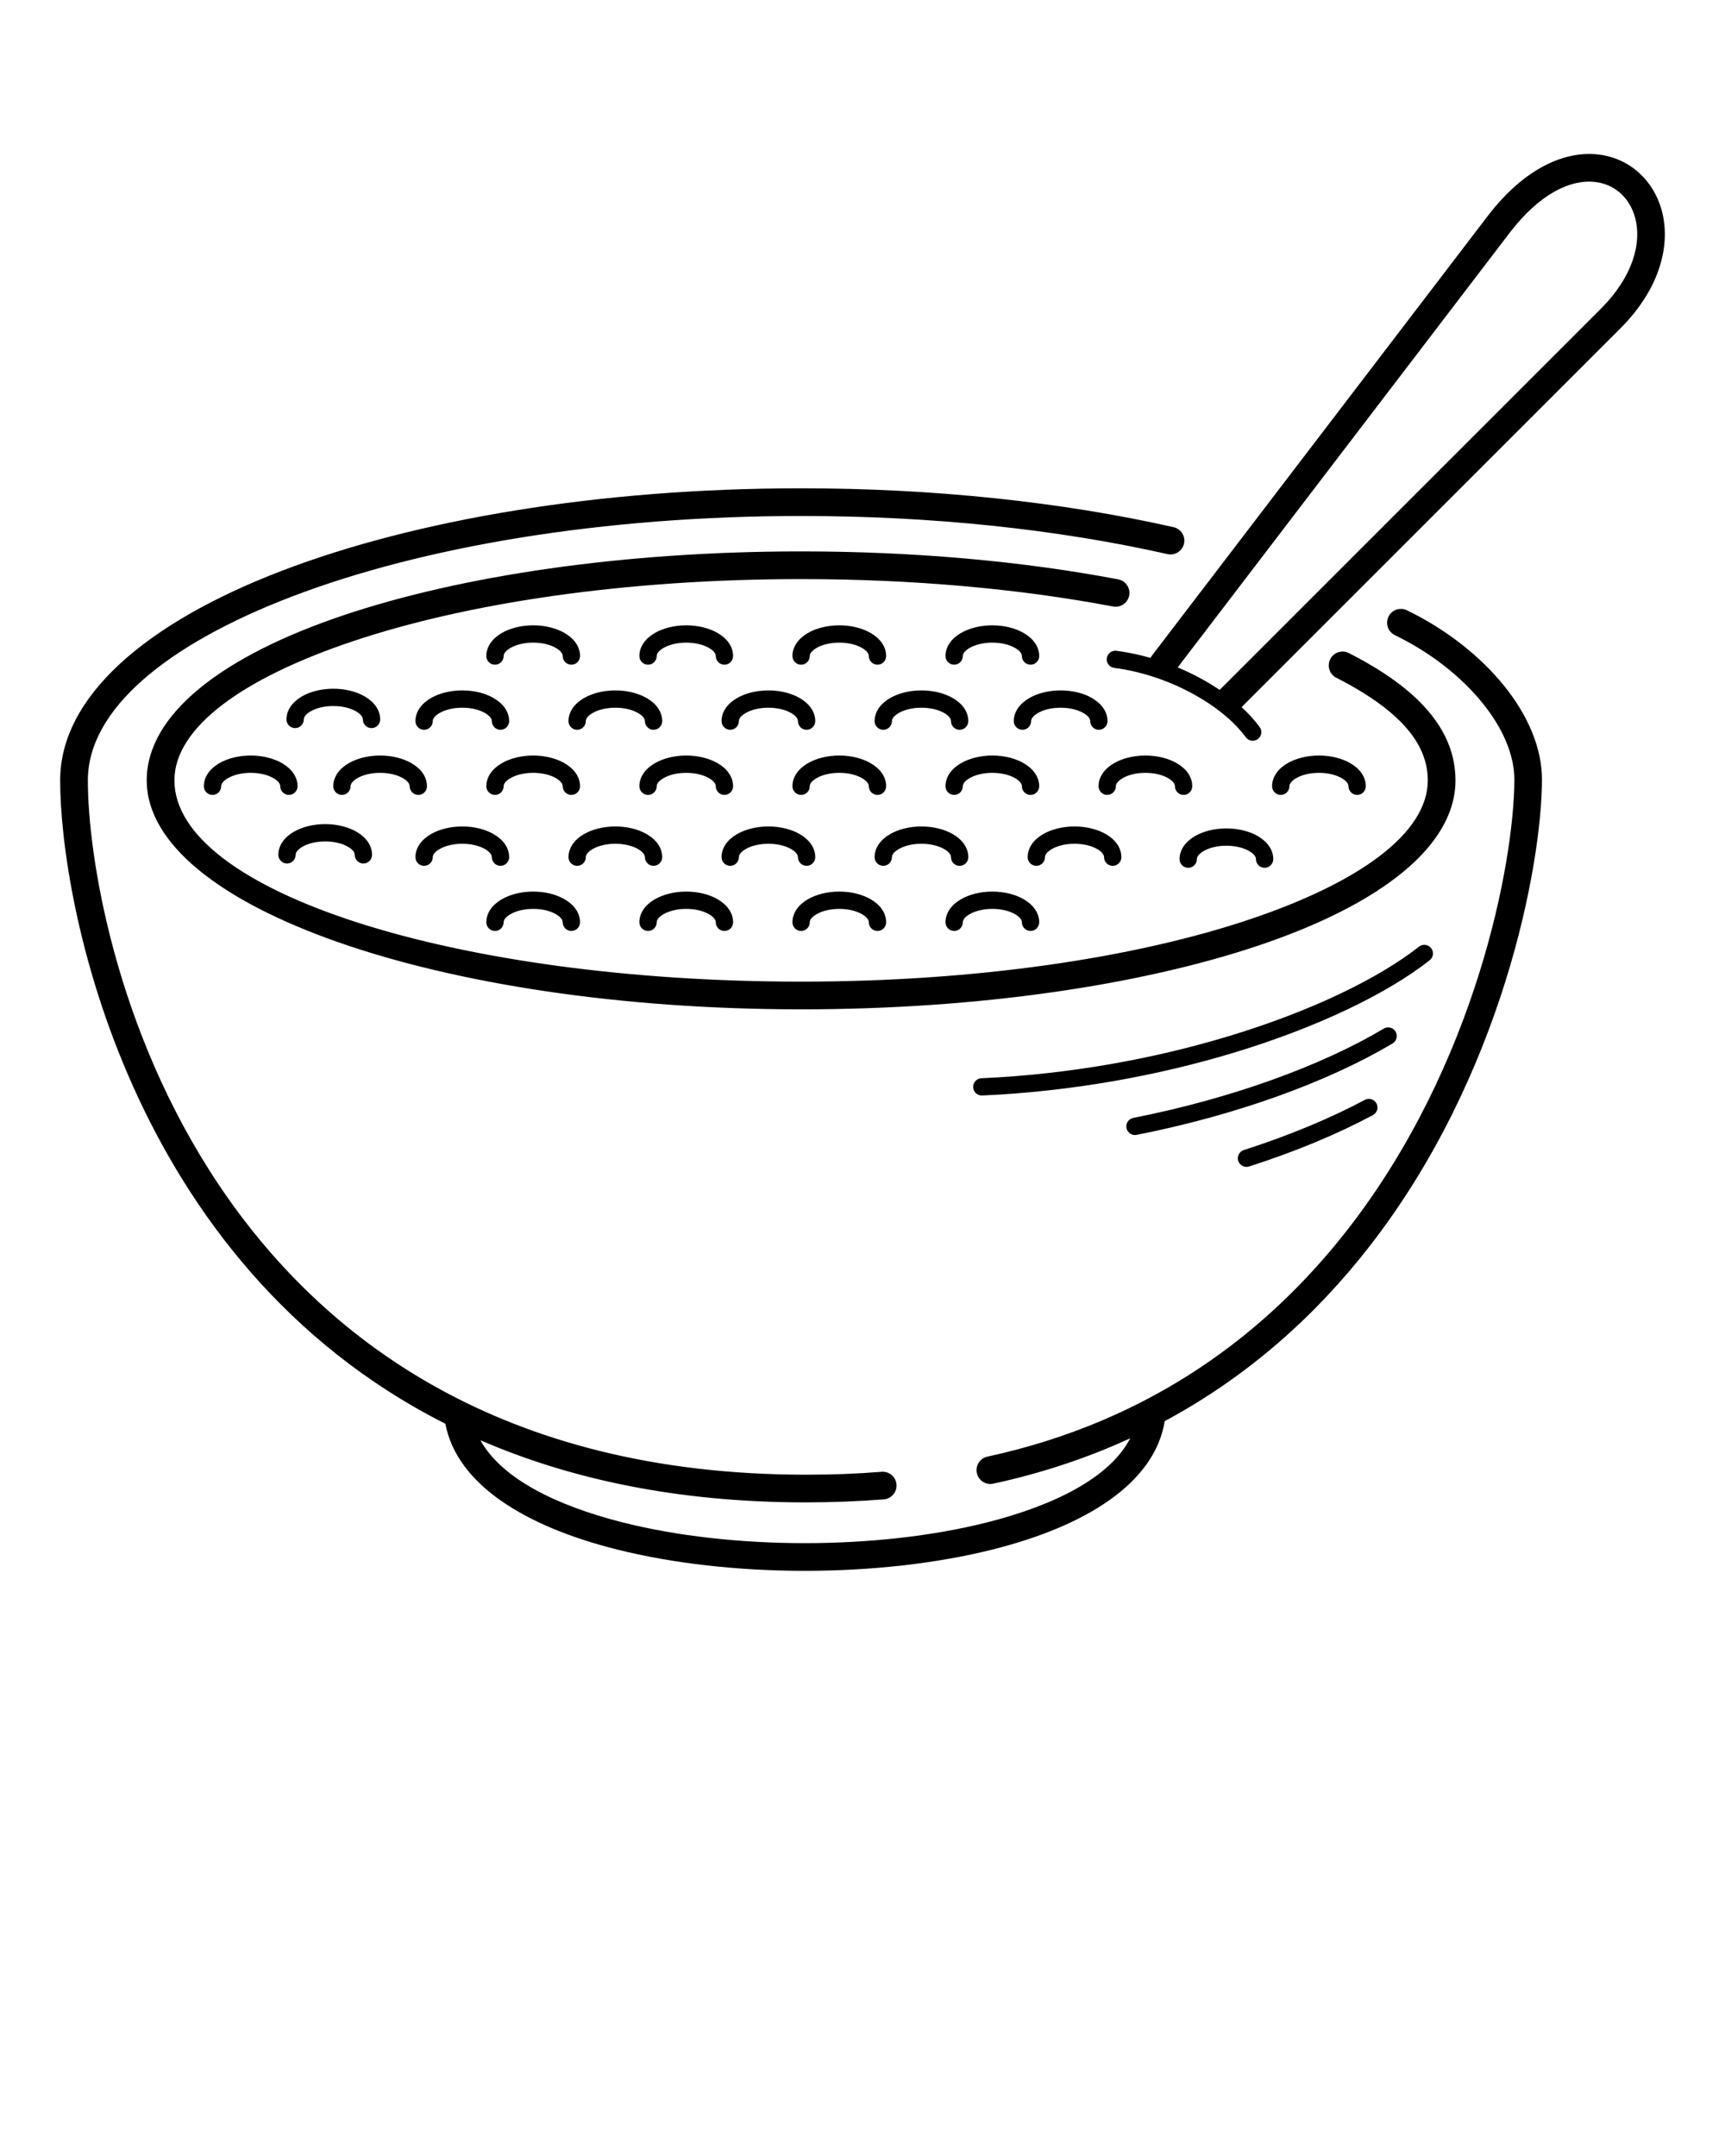 <svg xmlns="http://www.w3.org/2000/svg" xmlns:xlink="http://www.w3.org/1999/xlink" xml:space="preserve" version="1.1" style="shape-rendering:geometricPrecision;text-rendering:geometricPrecision;image-rendering:optimizeQuality;" viewBox="0 0 50000 62500" x="0px" y="0px" fill-rule="evenodd" clip-rule="evenodd"><defs><style type="text/css">
   
    .fil0 {fill:black;fill-rule:nonzero}
   
  </style></defs><g><path class="fil0" d="M25554.2 42665.65c220.84,-17.31 413.91,147.67 431.22,368.5 17.32,220.84 -147.66,413.91 -368.5,431.23 -348.56,27.49 -720.3,48.99 -1115.89,64.21 -395.29,15.22 -775.31,22.98 -1139.28,22.98 -3738.18,0 -6850.37,-679.98 -9436.29,-1801.49 598.05,1088.33 2155.84,1885.82 4131.47,2384.09 1582.43,399.09 3424.82,598.65 5270.73,598.65 1845.92,0 3688.31,-199.56 5270.73,-598.65 2009.94,-506.93 3587.42,-1323.54 4161.76,-2441.05 -1205.5,554.54 -2525.13,1002.68 -3968.95,1315.56 -216.5,46.76 -429.94,-90.85 -476.7,-307.35 -46.77,-216.5 90.84,-429.94 307.34,-476.7 4756.55,-1030.74 8107.31,-3590.77 10431.05,-6571.47 3730.9,-4785.7 4827.72,-10640.21 4842.31,-13033.79 4.53,-742.97 -345.28,-1523.6 -923.51,-2239.87 -631.36,-782.08 -1529.21,-1478.72 -2539.95,-1967.88 -199.19,-96.12 -282.73,-335.54 -186.6,-534.72 96.12,-199.19 335.53,-282.73 534.72,-186.61 1115.66,539.93 2111.06,1314.31 2815.93,2187.43 688.49,852.85 1104.86,1806.98 1099.14,2744.78 -15.19,2489.01 -1150.44,8570.15 -5011.68,13523.03 -1521.02,1951.04 -3463.12,3729.38 -5923.28,5050.15 -294.11,1808.6 -2296.86,3042.79 -4967.12,3716.25 -1648.75,415.82 -3558.75,623.74 -5465.19,623.74 -1906.43,0 -3816.44,-207.92 -5465.18,-623.74 -2632.52,-663.94 -4616.28,-1872.89 -4953.65,-3639.89 -9233.45,-4665.43 -11165.06,-15159.51 -11165.06,-18651.11 0,-2410.96 2457.77,-4557.01 6431.44,-6077.69 3856.83,-1475.95 9176.55,-2388.87 15044.92,-2388.87 1929.4,0 3806.13,99.57 5596.21,286.1 1843.43,192.09 3588.98,476.95 5199.89,840.72 215.63,48.49 351.13,262.62 302.63,478.26 -48.49,215.63 -262.62,351.13 -478.26,302.63 -1579.15,-356.58 -3293.05,-636.13 -5105.81,-825.02 -1750.9,-182.44 -3599.78,-279.83 -5514.66,-279.83 -5770.98,0 -10988.76,892.54 -14759.53,2335.56 -3653.95,1398.32 -5913.98,3284.86 -5913.98,5328.14 0,4367.15 3143.89,20127.78 20815.13,20127.78 399.6,0 769.65,-6.7 1111.06,-19.84 350.39,-13.49 711.05,-35 1081.39,-64.22zm14005.4 -10781.27c121.78,-64.95 273.17,-18.88 338.12,102.9 64.95,121.79 18.88,273.18 -102.91,338.13 -509.25,272.98 -1073.16,539.48 -1683.25,792.57 -589.14,244.4 -1226.78,478.72 -1905.87,696.93 -131.51,42.21 -272.38,-30.18 -314.59,-161.7 -42.21,-131.52 30.19,-272.38 161.71,-314.59 660.59,-212.27 1285.3,-442.04 1866.67,-683.22 601.39,-249.48 1150.66,-508.65 1640.12,-771.02zm549.03 -2065.73c118.53,-70.9 272.12,-32.28 343.02,86.25 70.9,118.53 32.28,272.12 -86.25,343.02 -909.89,542.84 -2054.45,1075.28 -3370.51,1544.96 -1216,433.98 -2582.14,816.21 -4049.17,1105.72 -135.85,26.52 -267.5,-62.12 -294.01,-197.97 -26.52,-135.85 62.12,-267.5 197.97,-294.02 1439.92,-284.16 2781.65,-659.63 3976.65,-1086.11 1289.18,-460.08 2403.35,-977.46 3282.3,-1501.85zm1020.88 -2375.86c108.79,-85.52 266.33,-66.65 351.84,42.14 85.52,108.78 66.65,266.32 -42.14,351.84 -1202.27,948.19 -3216.84,1937.99 -5706.02,2688.54 -2136.74,644.28 -4629.75,1114.37 -7265.32,1232.14 -138.01,5.95 -254.74,-101.12 -260.69,-239.13 -5.95,-138.01 101.12,-254.74 239.13,-260.69 2588.68,-115.67 5040.38,-578.32 7143.79,-1212.55 2427.14,-731.84 4381.85,-1689.37 5539.41,-2602.29zm-11242.18 -6538.15c0,138.56 -112.33,250.89 -250.89,250.89 -138.57,0 -250.9,-112.33 -250.9,-250.89 0,-272.72 171.86,-508.41 449.72,-668.96 237.03,-136.96 558.54,-221.68 908.3,-221.68 349.79,0 671.29,84.72 908.31,221.68 277.86,160.55 449.72,396.24 449.72,668.96 0,138.56 -112.33,250.89 -250.89,250.89 -138.56,0 -250.89,-112.33 -250.89,-250.89 0,-80.59 -75.99,-164.81 -198.83,-235.78 -163.66,-94.57 -395.75,-153.07 -657.42,-153.07 -261.66,0 -493.74,58.5 -657.41,153.07 -122.83,70.97 -198.82,155.19 -198.82,235.78zm7486.74 1887.9c0,138.56 -112.33,250.89 -250.89,250.89 -138.57,0 -250.9,-112.33 -250.9,-250.89 0,-272.72 171.86,-508.41 449.72,-668.96 237.02,-136.95 558.54,-221.68 908.3,-221.68 349.79,0 671.29,84.73 908.31,221.68 277.86,160.55 449.72,396.24 449.72,668.96 0,138.56 -112.33,250.89 -250.89,250.89 -138.56,0 -250.89,-112.33 -250.89,-250.89 0,-80.59 -75.99,-164.8 -198.83,-235.78 -163.66,-94.56 -395.75,-153.07 -657.42,-153.07 -261.66,0 -493.74,58.51 -657.41,153.07 -122.83,70.98 -198.82,155.19 -198.82,235.78zm-30963.71 0c0,138.56 -112.33,250.89 -250.89,250.89 -138.56,0 -250.89,-112.33 -250.89,-250.89 0,-272.72 171.86,-508.41 449.72,-668.96 237.02,-136.95 558.53,-221.68 908.3,-221.68 349.77,0 671.28,84.73 908.31,221.68 277.85,160.55 449.72,396.24 449.72,668.96 0,138.56 -112.33,250.89 -250.9,250.89 -138.56,0 -250.89,-112.33 -250.89,-250.89 0,-80.59 -75.99,-164.8 -198.83,-235.78 -163.66,-94.56 -395.74,-153.07 -657.41,-153.07 -261.66,0 -493.75,58.51 -657.41,153.07 -122.84,70.98 -198.83,155.19 -198.83,235.78zm28281.29 2112.86c0,138.57 -112.33,250.9 -250.89,250.9 -138.57,0 -250.89,-112.33 -250.89,-250.9 0,-272.72 171.86,-508.4 449.71,-668.95 237.03,-136.96 558.54,-221.68 908.3,-221.68 349.79,0 671.29,84.72 908.31,221.68 277.86,160.55 449.72,396.23 449.72,668.95 0,138.57 -112.33,250.9 -250.89,250.9 -138.56,0 -250.89,-112.33 -250.89,-250.9 0,-80.58 -75.99,-164.8 -198.83,-235.77 -163.66,-94.57 -395.75,-153.08 -657.42,-153.08 -261.66,0 -493.74,58.51 -657.4,153.08 -122.84,70.97 -198.83,155.19 -198.83,235.77zm-6784.22 1831.16c0,138.57 -112.33,250.9 -250.89,250.9 -138.57,0 -250.9,-112.33 -250.9,-250.9 0,-272.72 171.86,-508.4 449.72,-668.95 237.03,-136.96 558.54,-221.68 908.3,-221.68 349.79,0 671.29,84.72 908.31,221.68 277.86,160.55 449.72,396.23 449.72,668.95 0,138.57 -112.33,250.9 -250.89,250.9 -138.56,0 -250.89,-112.33 -250.89,-250.9 0,-80.58 -75.99,-164.8 -198.83,-235.77 -163.66,-94.57 -395.75,-153.08 -657.42,-153.08 -261.66,0 -493.74,58.51 -657.41,153.08 -122.83,70.97 -198.82,155.19 -198.82,235.77zm-4436.41 0c0,138.57 -112.33,250.9 -250.89,250.9 -138.56,0 -250.89,-112.33 -250.89,-250.9 0,-272.72 171.86,-508.4 449.72,-668.95 237.02,-136.96 558.53,-221.68 908.3,-221.68 349.77,0 671.28,84.72 908.31,221.68 277.86,160.55 449.72,396.23 449.72,668.95 0,138.57 -112.33,250.9 -250.9,250.9 -138.56,0 -250.89,-112.33 -250.89,-250.9 0,-80.58 -75.99,-164.8 -198.82,-235.77 -163.67,-94.57 -395.75,-153.08 -657.42,-153.08 -261.66,0 -493.75,58.51 -657.41,153.08 -122.84,70.97 -198.83,155.19 -198.83,235.77zm-4436.41 0c0,138.57 -112.33,250.9 -250.89,250.9 -138.57,0 -250.89,-112.33 -250.89,-250.9 0,-272.72 171.86,-508.4 449.71,-668.95 237.03,-136.96 558.54,-221.68 908.3,-221.68 349.78,0 671.29,84.72 908.31,221.68 277.86,160.55 449.72,396.23 449.72,668.95 0,138.57 -112.33,250.9 -250.89,250.9 -138.56,0 -250.89,-112.33 -250.89,-250.9 0,-80.58 -75.99,-164.8 -198.83,-235.77 -163.66,-94.57 -395.75,-153.08 -657.42,-153.08 -261.66,0 -493.74,58.51 -657.4,153.08 -122.84,70.97 -198.83,155.19 -198.83,235.77zm-4436.4 0c0,138.57 -112.33,250.9 -250.9,250.9 -138.56,0 -250.89,-112.33 -250.89,-250.9 0,-272.72 171.86,-508.4 449.72,-668.95 237.02,-136.96 558.54,-221.68 908.3,-221.68 349.77,0 671.29,84.72 908.31,221.68 277.86,160.55 449.72,396.23 449.72,668.95 0,138.57 -112.33,250.9 -250.89,250.9 -138.57,0 -250.9,-112.33 -250.9,-250.9 0,-80.58 -75.99,-164.8 -198.82,-235.77 -163.66,-94.57 -395.75,-153.08 -657.42,-153.08 -261.66,0 -493.75,58.51 -657.41,153.08 -122.83,70.97 -198.82,155.19 -198.82,235.77zm-6028.51 -1955.87c0,138.56 -112.33,250.89 -250.89,250.89 -138.56,0 -250.89,-112.33 -250.89,-250.89 0,-272.72 171.86,-508.41 449.72,-668.96 237.02,-136.96 558.53,-221.68 908.29,-221.68 349.78,0 671.29,84.72 908.31,221.68 277.86,160.55 449.72,396.24 449.72,668.96 0,138.56 -112.33,250.89 -250.89,250.89 -138.56,0 -250.89,-112.33 -250.89,-250.89 0,-80.59 -75.99,-164.81 -198.83,-235.78 -163.66,-94.56 -395.74,-153.07 -657.42,-153.07 -261.66,0 -493.74,58.51 -657.4,153.07 -122.84,70.97 -198.83,155.19 -198.83,235.78zm21719.39 67.97c0,138.56 -112.33,250.89 -250.9,250.89 -138.56,0 -250.89,-112.33 -250.89,-250.89 0,-272.72 171.86,-508.41 449.72,-668.96 237.02,-136.95 558.54,-221.67 908.3,-221.67 349.78,0 671.29,84.72 908.31,221.67 277.86,160.55 449.72,396.24 449.72,668.96 0,138.56 -112.33,250.89 -250.89,250.89 -138.57,0 -250.9,-112.33 -250.9,-250.89 0,-80.58 -75.99,-164.8 -198.82,-235.78 -163.66,-94.56 -395.75,-153.07 -657.42,-153.07 -261.66,0 -493.75,58.51 -657.41,153.07 -122.83,70.98 -198.82,155.2 -198.82,235.78zm-4436.41 0c0,138.56 -112.33,250.89 -250.89,250.89 -138.56,0 -250.89,-112.33 -250.89,-250.89 0,-272.72 171.86,-508.41 449.72,-668.96 237.02,-136.95 558.53,-221.67 908.3,-221.67 349.78,0 671.28,84.72 908.31,221.67 277.85,160.55 449.71,396.24 449.71,668.96 0,138.56 -112.32,250.89 -250.89,250.89 -138.56,0 -250.89,-112.33 -250.89,-250.89 0,-80.58 -75.99,-164.8 -198.83,-235.78 -163.66,-94.56 -395.74,-153.07 -657.41,-153.07 -261.66,0 -493.75,58.51 -657.41,153.07 -122.84,70.98 -198.83,155.2 -198.83,235.78zm-4436.41 0c0,138.56 -112.33,250.89 -250.89,250.89 -138.57,0 -250.9,-112.33 -250.9,-250.89 0,-272.72 171.86,-508.41 449.72,-668.96 237.03,-136.95 558.54,-221.67 908.3,-221.67 349.78,0 671.29,84.72 908.31,221.67 277.86,160.55 449.72,396.24 449.72,668.96 0,138.56 -112.33,250.89 -250.89,250.89 -138.56,0 -250.89,-112.33 -250.89,-250.89 0,-80.58 -75.99,-164.8 -198.83,-235.78 -163.66,-94.56 -395.75,-153.07 -657.42,-153.07 -261.66,0 -493.74,58.51 -657.41,153.07 -122.83,70.98 -198.82,155.2 -198.82,235.78zm-4436.41 0c0,138.56 -112.33,250.89 -250.89,250.89 -138.56,0 -250.89,-112.33 -250.89,-250.89 0,-272.72 171.86,-508.41 449.72,-668.96 237.02,-136.95 558.53,-221.67 908.3,-221.67 349.77,0 671.28,84.72 908.31,221.67 277.86,160.55 449.72,396.24 449.72,668.96 0,138.56 -112.33,250.89 -250.9,250.89 -138.56,0 -250.89,-112.33 -250.89,-250.89 0,-80.58 -75.99,-164.8 -198.82,-235.78 -163.67,-94.56 -395.75,-153.07 -657.42,-153.07 -261.66,0 -493.75,58.51 -657.41,153.07 -122.84,70.98 -198.83,155.2 -198.83,235.78zm-4436.41 0c0,138.56 -112.33,250.89 -250.89,250.89 -138.57,0 -250.89,-112.33 -250.89,-250.89 0,-272.72 171.86,-508.41 449.71,-668.96 237.03,-136.95 558.54,-221.67 908.3,-221.67 349.78,0 671.29,84.72 908.31,221.67 277.86,160.55 449.72,396.24 449.72,668.96 0,138.56 -112.33,250.89 -250.89,250.89 -138.56,0 -250.89,-112.33 -250.89,-250.89 0,-80.58 -75.99,-164.8 -198.83,-235.78 -163.66,-94.56 -395.75,-153.07 -657.42,-153.07 -261.66,0 -493.74,58.51 -657.4,153.07 -122.84,70.98 -198.83,155.2 -198.83,235.78zm19800.4 -2056.12c0,138.56 -112.33,250.89 -250.89,250.89 -138.56,0 -250.89,-112.33 -250.89,-250.89 0,-272.72 171.86,-508.41 449.72,-668.96 237.02,-136.95 558.53,-221.68 908.3,-221.68 349.78,0 671.28,84.73 908.31,221.68 277.85,160.55 449.71,396.24 449.71,668.96 0,138.56 -112.32,250.89 -250.89,250.89 -138.56,0 -250.89,-112.33 -250.89,-250.89 0,-80.59 -75.99,-164.8 -198.83,-235.78 -163.66,-94.56 -395.74,-153.07 -657.41,-153.07 -261.66,0 -493.75,58.51 -657.41,153.07 -122.84,70.98 -198.83,155.19 -198.83,235.78zm-4436.42 0c0,138.56 -112.33,250.89 -250.89,250.89 -138.57,0 -250.9,-112.33 -250.9,-250.89 0,-272.72 171.86,-508.41 449.72,-668.96 237.03,-136.95 558.54,-221.68 908.3,-221.68 349.79,0 671.29,84.73 908.31,221.68 277.86,160.55 449.72,396.24 449.72,668.96 0,138.56 -112.33,250.89 -250.89,250.89 -138.56,0 -250.89,-112.33 -250.89,-250.89 0,-80.59 -75.99,-164.8 -198.83,-235.78 -163.66,-94.56 -395.75,-153.07 -657.42,-153.07 -261.66,0 -493.74,58.51 -657.41,153.07 -122.83,70.98 -198.82,155.19 -198.82,235.78zm-4436.41 0c0,138.56 -112.33,250.89 -250.89,250.89 -138.56,0 -250.89,-112.33 -250.89,-250.89 0,-272.72 171.86,-508.41 449.72,-668.96 237.02,-136.95 558.53,-221.68 908.3,-221.68 349.77,0 671.28,84.73 908.31,221.68 277.86,160.55 449.72,396.24 449.72,668.96 0,138.56 -112.33,250.89 -250.9,250.89 -138.56,0 -250.89,-112.33 -250.89,-250.89 0,-80.59 -75.99,-164.8 -198.82,-235.78 -163.67,-94.56 -395.75,-153.07 -657.42,-153.07 -261.66,0 -493.75,58.51 -657.41,153.07 -122.84,70.98 -198.83,155.19 -198.83,235.78zm-4436.41 0c0,138.56 -112.33,250.89 -250.89,250.89 -138.57,0 -250.89,-112.33 -250.89,-250.89 0,-272.72 171.86,-508.41 449.71,-668.96 237.03,-136.95 558.54,-221.68 908.3,-221.68 349.78,0 671.29,84.73 908.31,221.68 277.86,160.55 449.72,396.24 449.72,668.96 0,138.56 -112.33,250.89 -250.89,250.89 -138.56,0 -250.89,-112.33 -250.89,-250.89 0,-80.59 -75.99,-164.8 -198.83,-235.78 -163.66,-94.56 -395.75,-153.07 -657.42,-153.07 -261.66,0 -493.74,58.51 -657.4,153.07 -122.84,70.98 -198.83,155.19 -198.83,235.78zm-4436.4 0c0,138.56 -112.33,250.89 -250.9,250.89 -138.56,0 -250.89,-112.33 -250.89,-250.89 0,-272.72 171.86,-508.41 449.72,-668.96 237.02,-136.95 558.54,-221.68 908.3,-221.68 349.77,0 671.29,84.73 908.31,221.68 277.86,160.55 449.72,396.24 449.72,668.96 0,138.56 -112.33,250.89 -250.89,250.89 -138.57,0 -250.9,-112.33 -250.9,-250.89 0,-80.59 -75.99,-164.8 -198.82,-235.78 -163.66,-94.56 -395.75,-153.07 -657.42,-153.07 -261.66,0 -493.75,58.51 -657.41,153.07 -122.83,70.98 -198.82,155.19 -198.82,235.78zm-4436.42 0c0,138.56 -112.33,250.89 -250.89,250.89 -138.56,0 -250.89,-112.33 -250.89,-250.89 0,-272.72 171.86,-508.41 449.72,-668.96 237.02,-136.95 558.53,-221.68 908.3,-221.68 349.77,0 671.28,84.73 908.31,221.68 277.85,160.55 449.71,396.24 449.71,668.96 0,138.56 -112.33,250.89 -250.89,250.89 -138.56,0 -250.89,-112.33 -250.89,-250.89 0,-80.59 -75.99,-164.8 -198.83,-235.78 -163.66,-94.56 -395.74,-153.07 -657.41,-153.07 -261.66,0 -493.75,58.51 -657.41,153.07 -122.84,70.98 -198.83,155.19 -198.83,235.78zm15690.89 -1887.9c0,138.56 -112.33,250.89 -250.89,250.89 -138.56,0 -250.89,-112.33 -250.89,-250.89 0,-272.72 171.86,-508.41 449.72,-668.96 237.02,-136.96 558.53,-221.68 908.3,-221.68 349.78,0 671.28,84.72 908.31,221.68 277.85,160.55 449.71,396.24 449.71,668.96 0,138.56 -112.32,250.89 -250.89,250.89 -138.56,0 -250.89,-112.33 -250.89,-250.89 0,-80.59 -75.99,-164.81 -198.83,-235.78 -163.66,-94.57 -395.74,-153.07 -657.41,-153.07 -261.66,0 -493.75,58.5 -657.41,153.07 -122.84,70.97 -198.83,155.19 -198.83,235.78zm-4436.41 0c0,138.56 -112.33,250.89 -250.89,250.89 -138.57,0 -250.9,-112.33 -250.9,-250.89 0,-272.72 171.86,-508.41 449.72,-668.96 237.03,-136.96 558.54,-221.68 908.3,-221.68 349.78,0 671.29,84.72 908.31,221.68 277.86,160.55 449.72,396.24 449.72,668.96 0,138.56 -112.33,250.89 -250.89,250.89 -138.56,0 -250.89,-112.33 -250.89,-250.89 0,-80.59 -75.99,-164.81 -198.83,-235.78 -163.66,-94.57 -395.75,-153.07 -657.42,-153.07 -261.66,0 -493.74,58.5 -657.41,153.07 -122.83,70.97 -198.82,155.19 -198.82,235.78zm-4436.41 0c0,138.56 -112.33,250.89 -250.89,250.89 -138.56,0 -250.89,-112.33 -250.89,-250.89 0,-272.72 171.86,-508.41 449.72,-668.96 237.02,-136.96 558.53,-221.68 908.3,-221.68 349.77,0 671.28,84.72 908.31,221.68 277.86,160.55 449.72,396.24 449.72,668.96 0,138.56 -112.33,250.89 -250.9,250.89 -138.56,0 -250.89,-112.33 -250.89,-250.89 0,-80.59 -75.99,-164.81 -198.82,-235.78 -163.67,-94.57 -395.75,-153.07 -657.42,-153.07 -261.66,0 -493.75,58.5 -657.41,153.07 -122.84,70.97 -198.83,155.19 -198.83,235.78zm-4436.41 0c0,138.56 -112.33,250.89 -250.89,250.89 -138.57,0 -250.89,-112.33 -250.89,-250.89 0,-272.72 171.86,-508.41 449.71,-668.96 237.03,-136.96 558.54,-221.68 908.3,-221.68 349.78,0 671.29,84.72 908.31,221.68 277.86,160.55 449.72,396.24 449.72,668.96 0,138.56 -112.33,250.89 -250.89,250.89 -138.56,0 -250.89,-112.33 -250.89,-250.89 0,-80.59 -75.99,-164.81 -198.83,-235.78 -163.66,-94.57 -395.75,-153.07 -657.42,-153.07 -261.66,0 -493.74,58.5 -657.4,153.07 -122.84,70.97 -198.83,155.19 -198.83,235.78zm15363.98 -1886.71c0,138.56 -112.33,250.89 -250.89,250.89 -138.57,0 -250.9,-112.33 -250.9,-250.89 0,-272.72 171.86,-508.41 449.72,-668.96 237.03,-136.96 558.54,-221.68 908.3,-221.68 349.79,0 671.29,84.72 908.31,221.68 277.86,160.55 449.72,396.24 449.72,668.96 0,138.56 -112.33,250.89 -250.89,250.89 -138.56,0 -250.89,-112.33 -250.89,-250.89 0,-80.59 -75.99,-164.81 -198.83,-235.78 -163.66,-94.56 -395.75,-153.07 -657.42,-153.07 -261.66,0 -493.74,58.51 -657.41,153.07 -122.83,70.97 -198.82,155.19 -198.82,235.78zm-4436.41 0c0,138.56 -112.33,250.89 -250.89,250.89 -138.56,0 -250.89,-112.33 -250.89,-250.89 0,-272.72 171.86,-508.41 449.72,-668.96 237.02,-136.96 558.53,-221.68 908.3,-221.68 349.77,0 671.28,84.72 908.31,221.68 277.86,160.55 449.72,396.24 449.72,668.96 0,138.56 -112.33,250.89 -250.9,250.89 -138.56,0 -250.89,-112.33 -250.89,-250.89 0,-80.59 -75.99,-164.81 -198.82,-235.78 -163.67,-94.56 -395.75,-153.07 -657.42,-153.07 -261.66,0 -493.75,58.51 -657.41,153.07 -122.84,70.97 -198.83,155.19 -198.83,235.78zm-4436.41 0c0,138.56 -112.33,250.89 -250.89,250.89 -138.57,0 -250.89,-112.33 -250.89,-250.89 0,-272.72 171.86,-508.41 449.71,-668.96 237.03,-136.96 558.54,-221.68 908.3,-221.68 349.78,0 671.29,84.72 908.31,221.68 277.86,160.55 449.72,396.24 449.72,668.96 0,138.56 -112.33,250.89 -250.89,250.89 -138.56,0 -250.89,-112.33 -250.89,-250.89 0,-80.59 -75.99,-164.81 -198.83,-235.78 -163.66,-94.56 -395.75,-153.07 -657.42,-153.07 -261.66,0 -493.74,58.51 -657.4,153.07 -122.84,70.97 -198.83,155.19 -198.83,235.78zm-4436.4 0c0,138.56 -112.33,250.89 -250.9,250.89 -138.56,0 -250.89,-112.33 -250.89,-250.89 0,-272.72 171.86,-508.41 449.72,-668.96 237.02,-136.96 558.54,-221.68 908.3,-221.68 349.77,0 671.29,84.72 908.31,221.68 277.86,160.55 449.72,396.24 449.72,668.96 0,138.56 -112.33,250.89 -250.89,250.89 -138.57,0 -250.9,-112.33 -250.9,-250.89 0,-80.59 -75.99,-164.81 -198.82,-235.78 -163.66,-94.56 -395.75,-153.07 -657.42,-153.07 -261.66,0 -493.75,58.51 -657.41,153.07 -122.83,70.97 -198.82,155.19 -198.82,235.78zm-5793.01 1838.04c0,138.56 -112.33,250.89 -250.89,250.89 -138.57,0 -250.9,-112.33 -250.9,-250.89 0,-272.72 171.86,-508.41 449.72,-668.96 237.03,-136.96 558.54,-221.68 908.3,-221.68 349.78,0 671.29,84.72 908.31,221.68 277.86,160.55 449.72,396.24 449.72,668.96 0,138.56 -112.33,250.89 -250.89,250.89 -138.56,0 -250.89,-112.33 -250.89,-250.89 0,-80.59 -75.99,-164.81 -198.83,-235.78 -163.66,-94.57 -395.75,-153.08 -657.42,-153.08 -261.66,0 -493.74,58.51 -657.41,153.08 -122.83,70.97 -198.82,155.19 -198.82,235.78zm23492.35 -1494.23c-136.94,-17.31 -233.9,-142.37 -216.59,-279.31 17.31,-136.94 142.37,-233.9 279.31,-216.59 333.64,42.94 665.44,113.19 988.97,206 11.57,-23.91 25.71,-47.04 42.46,-68.97l9724.97 -12733.98c1083.88,-1419.25 2263.19,-1901.76 3213.59,-1790.08 451.38,53.03 851.3,238.86 1169.81,523.59 314.18,280.86 545.73,656.75 665.21,1094.33 264.63,969.24 -22.19,2247.5 -1204.87,3430.17l-10972.29 10972.3c203.26,186.3 379.96,380.39 524.06,577.95 81.18,111.5 56.61,267.71 -54.88,348.89 -111.5,81.18 -267.71,56.61 -348.89,-54.88 -345.77,-474.05 -916.23,-932.25 -1603.33,-1296.45 -664.65,-352.3 -1432.62,-613.22 -2207.53,-712.97zm1838.62 -13.96c207.75,86.51 409.15,181.65 602.16,283.95 215.67,114.33 421.4,237.9 614.38,368.66 5.36,-6.04 10.91,-11.97 16.69,-17.75l11023.37 -11023.37c952.8,-952.8 1197.38,-1933.14 1001,-2652.42 -78.17,-286.35 -226.74,-529.68 -426.85,-708.57 -195.81,-175.04 -444.45,-289.6 -727.6,-322.87 -697.95,-82.01 -1600.13,319.6 -2486.01,1479.59l-9617.14 12592.78zm4597.29 299.03c-197.45,-100.46 -276.08,-341.97 -175.62,-539.42 100.45,-197.45 341.96,-276.08 539.41,-175.63 1010.25,514.82 1768.01,1063.12 2279.81,1656.03 542.62,628.61 810.52,1302.7 810.52,2034.14 0,1913.56 -2182.94,3603.58 -5712.28,4789.02 -3400.15,1142.04 -8087.19,1848.43 -13255.17,1848.43 -10475.44,0 -18967.45,-2971.69 -18967.45,-6637.45 0,-1913.55 2182.94,-3603.57 5712.28,-4789.01 3400.15,-1142.04 8087.2,-1848.44 13255.17,-1848.44 1641.9,0 3234.98,71.17 4753.37,204.78 1562.54,137.51 3051.16,342.53 4436.92,605.39 217.37,40.69 360.58,249.91 319.89,467.29 -40.7,217.37 -249.92,360.58 -467.3,319.88 -1349.35,-255.95 -2811.36,-456.68 -4358.51,-592.83 -1495.17,-131.58 -3065.09,-201.65 -4684.37,-201.65 -5085.75,0 -9681.74,689.61 -13001.15,1804.54 -3190.24,1071.55 -5163.44,2499.57 -5163.44,4030.05 0,3222.35 8132.56,5834.6 18164.59,5834.6 5085.75,0 9681.75,-689.61 13001.15,-1804.54 3190.24,-1071.55 5163.45,-2499.56 5163.45,-4030.06 0,-534.51 -202.6,-1035.03 -612.94,-1510.4 -441.14,-511.04 -1118.8,-996.13 -2038.33,-1464.72z"/></g></svg>